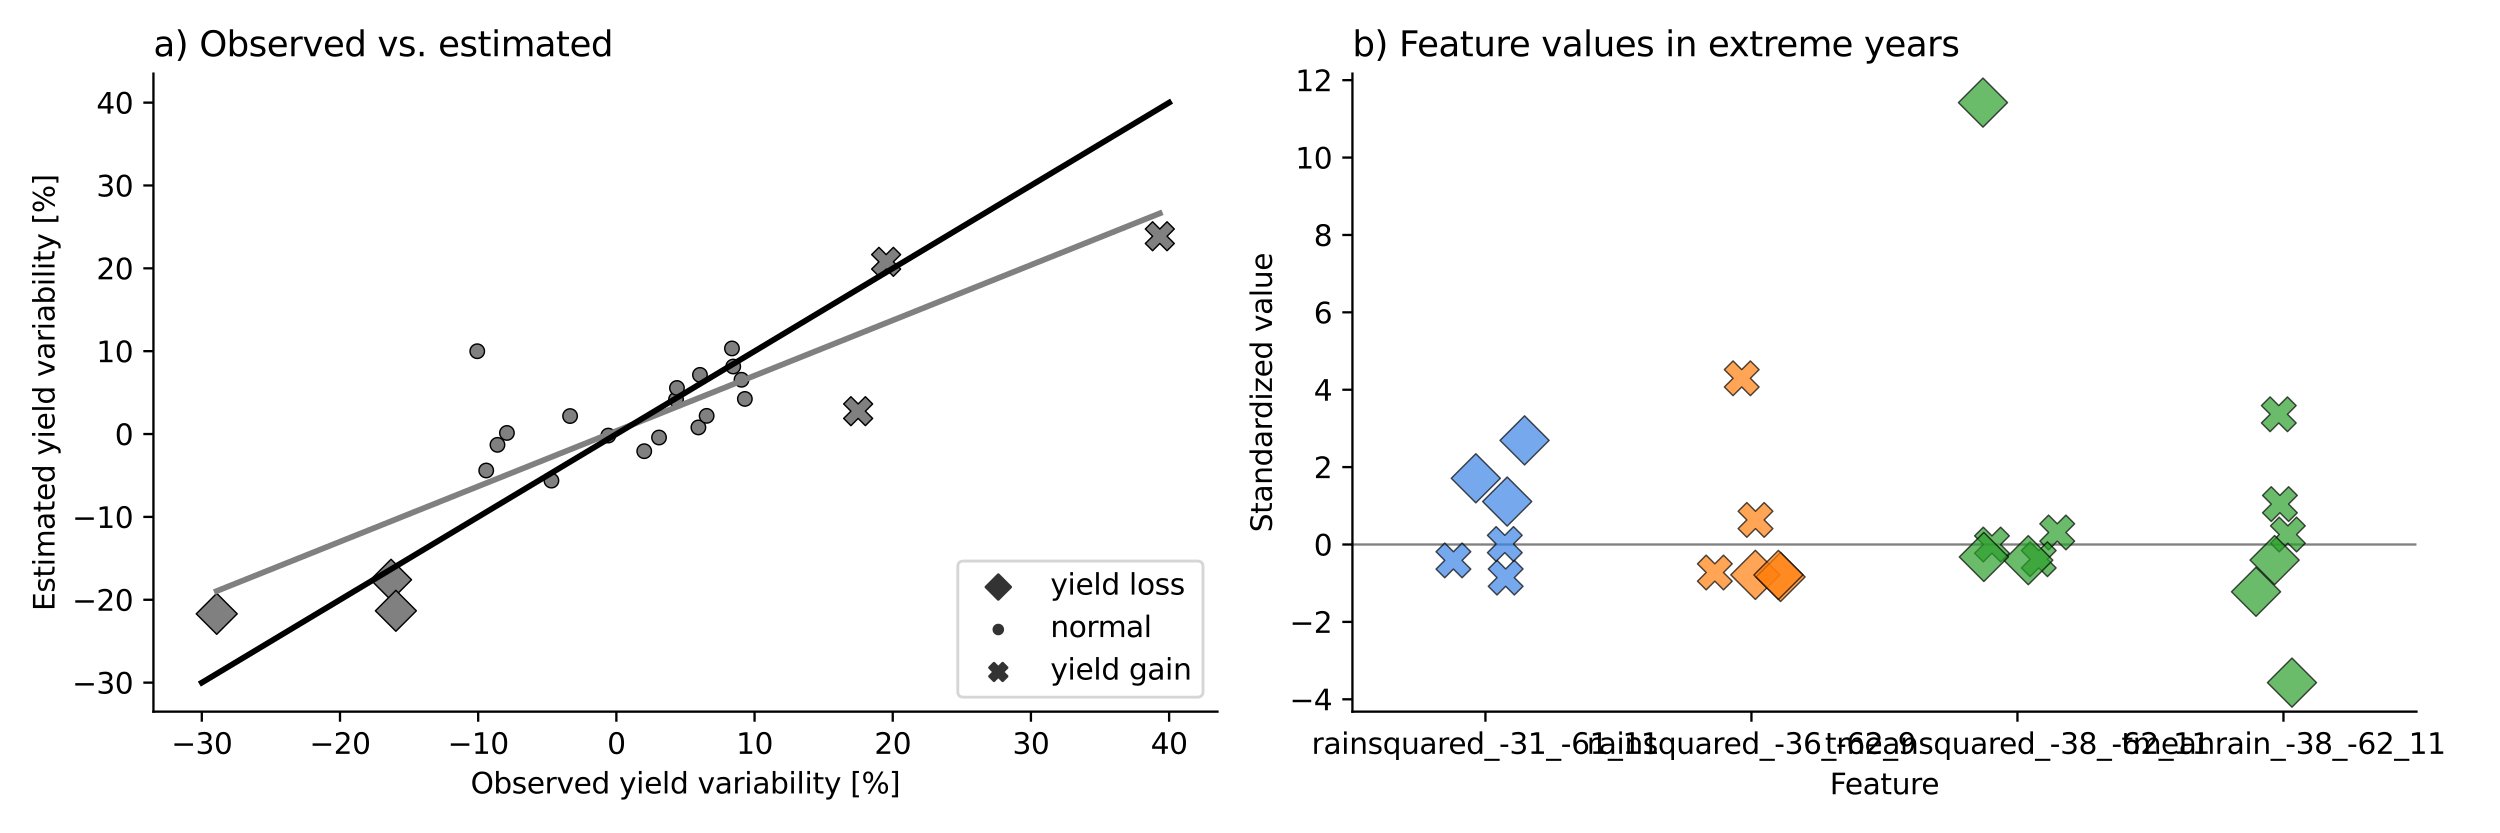 <?xml version="1.0" encoding="utf-8" standalone="no"?>
<!DOCTYPE svg PUBLIC "-//W3C//DTD SVG 1.1//EN"
  "http://www.w3.org/Graphics/SVG/1.1/DTD/svg11.dtd">
<svg xmlns:xlink="http://www.w3.org/1999/xlink" width="864pt" height="288pt" viewBox="0 0 864 288" xmlns="http://www.w3.org/2000/svg" version="1.1">
 <defs>
  <style type="text/css">*{stroke-linejoin: round; stroke-linecap: butt}</style>
 </defs>
 <g id="figure_1">
  <g id="patch_1">
   <path d="M 0 288 
L 864 288 
L 864 0 
L 0 0 
z
" style="fill: #ffffff"/>
  </g>
  <g id="axes_1">
   <g id="patch_2">
    <path d="M 53.03 245.939 
L 420.76 245.939 
L 420.76 25.44 
L 53.03 25.44 
z
" style="fill: #ffffff"/>
   </g>
   <g id="PolyCollection_1"/>
   <g id="PathCollection_1">
    <path d="M 74.901 219.213 
L 81.972 212.142 
L 74.901 205.071 
L 67.83 212.142 
z
" clip-path="url(#p9037b1c819)" style="fill: #808080; stroke: #000000; stroke-width: 0.5"/>
    <path d="M 135.15 207.434 
L 142.221 200.363 
L 135.15 193.292 
L 128.079 200.363 
z
" clip-path="url(#p9037b1c819)" style="fill: #808080; stroke: #000000; stroke-width: 0.5"/>
    <path d="M 136.813 218.164 
L 143.884 211.093 
L 136.813 204.022 
L 129.742 211.093 
z
" clip-path="url(#p9037b1c819)" style="fill: #808080; stroke: #000000; stroke-width: 0.5"/>
    <path d="M 164.939 123.885 
C 165.602 123.885 166.238 123.622 166.707 123.153 
C 167.176 122.684 167.439 122.048 167.439 121.385 
C 167.439 120.722 167.176 120.087 166.707 119.618 
C 166.238 119.149 165.602 118.885 164.939 118.885 
C 164.276 118.885 163.64 119.149 163.171 119.618 
C 162.703 120.087 162.439 120.722 162.439 121.385 
C 162.439 122.048 162.703 122.684 163.171 123.153 
C 163.64 123.622 164.276 123.885 164.939 123.885 
z
" clip-path="url(#p9037b1c819)" style="fill: #808080; stroke: #000000; stroke-width: 0.5"/>
    <path d="M 168.037 165.104 
C 168.7 165.104 169.336 164.841 169.804 164.372 
C 170.273 163.903 170.537 163.267 170.537 162.604 
C 170.537 161.941 170.273 161.305 169.804 160.836 
C 169.336 160.368 168.7 160.104 168.037 160.104 
C 167.374 160.104 166.738 160.368 166.269 160.836 
C 165.8 161.305 165.537 161.941 165.537 162.604 
C 165.537 163.267 165.8 163.903 166.269 164.372 
C 166.738 164.841 167.374 165.104 168.037 165.104 
z
" clip-path="url(#p9037b1c819)" style="fill: #808080; stroke: #000000; stroke-width: 0.5"/>
    <path d="M 171.928 156.234 
C 172.591 156.234 173.227 155.971 173.695 155.502 
C 174.164 155.033 174.428 154.397 174.428 153.734 
C 174.428 153.071 174.164 152.435 173.695 151.967 
C 173.227 151.498 172.591 151.234 171.928 151.234 
C 171.265 151.234 170.629 151.498 170.16 151.967 
C 169.691 152.435 169.428 153.071 169.428 153.734 
C 169.428 154.397 169.691 155.033 170.16 155.502 
C 170.629 155.971 171.265 156.234 171.928 156.234 
z
" clip-path="url(#p9037b1c819)" style="fill: #808080; stroke: #000000; stroke-width: 0.5"/>
    <path d="M 175.193 152.127 
C 175.856 152.127 176.492 151.863 176.961 151.394 
C 177.429 150.926 177.693 150.29 177.693 149.627 
C 177.693 148.964 177.429 148.328 176.961 147.859 
C 176.492 147.39 175.856 147.127 175.193 147.127 
C 174.53 147.127 173.894 147.39 173.425 147.859 
C 172.956 148.328 172.693 148.964 172.693 149.627 
C 172.693 150.29 172.956 150.926 173.425 151.394 
C 173.894 151.863 174.53 152.127 175.193 152.127 
z
" clip-path="url(#p9037b1c819)" style="fill: #808080; stroke: #000000; stroke-width: 0.5"/>
    <path d="M 190.572 168.6 
C 191.235 168.6 191.871 168.337 192.34 167.868 
C 192.809 167.399 193.072 166.763 193.072 166.1 
C 193.072 165.437 192.809 164.801 192.34 164.332 
C 191.871 163.864 191.235 163.6 190.572 163.6 
C 189.909 163.6 189.273 163.864 188.805 164.332 
C 188.336 164.801 188.072 165.437 188.072 166.1 
C 188.072 166.763 188.336 167.399 188.805 167.868 
C 189.273 168.337 189.909 168.6 190.572 168.6 
z
" clip-path="url(#p9037b1c819)" style="fill: #808080; stroke: #000000; stroke-width: 0.5"/>
    <path d="M 197.02 146.288 
C 197.683 146.288 198.319 146.024 198.788 145.555 
C 199.257 145.086 199.52 144.451 199.52 143.788 
C 199.52 143.125 199.257 142.489 198.788 142.02 
C 198.319 141.551 197.683 141.288 197.02 141.288 
C 196.357 141.288 195.721 141.551 195.253 142.02 
C 194.784 142.489 194.52 143.125 194.52 143.788 
C 194.52 144.451 194.784 145.086 195.253 145.555 
C 195.721 146.024 196.357 146.288 197.02 146.288 
z
" clip-path="url(#p9037b1c819)" style="fill: #808080; stroke: #000000; stroke-width: 0.5"/>
    <path d="M 210.22 153.036 
C 210.883 153.036 211.518 152.773 211.987 152.304 
C 212.456 151.835 212.72 151.199 212.72 150.536 
C 212.72 149.873 212.456 149.237 211.987 148.769 
C 211.518 148.3 210.883 148.036 210.22 148.036 
C 209.557 148.036 208.921 148.3 208.452 148.769 
C 207.983 149.237 207.72 149.873 207.72 150.536 
C 207.72 151.199 207.983 151.835 208.452 152.304 
C 208.921 152.773 209.557 153.036 210.22 153.036 
z
" clip-path="url(#p9037b1c819)" style="fill: #808080; stroke: #000000; stroke-width: 0.5"/>
    <path d="M 222.65 158.435 
C 223.313 158.435 223.949 158.171 224.418 157.703 
C 224.887 157.234 225.15 156.598 225.15 155.935 
C 225.15 155.272 224.887 154.636 224.418 154.167 
C 223.949 153.698 223.313 153.435 222.65 153.435 
C 221.987 153.435 221.351 153.698 220.882 154.167 
C 220.413 154.636 220.15 155.272 220.15 155.935 
C 220.15 156.598 220.413 157.234 220.882 157.703 
C 221.351 158.171 221.987 158.435 222.65 158.435 
z
" clip-path="url(#p9037b1c819)" style="fill: #808080; stroke: #000000; stroke-width: 0.5"/>
    <path d="M 227.763 153.705 
C 228.426 153.705 229.062 153.442 229.531 152.973 
C 230 152.504 230.263 151.868 230.263 151.205 
C 230.263 150.542 230 149.906 229.531 149.437 
C 229.062 148.969 228.426 148.705 227.763 148.705 
C 227.1 148.705 226.464 148.969 225.996 149.437 
C 225.527 149.906 225.263 150.542 225.263 151.205 
C 225.263 151.868 225.527 152.504 225.996 152.973 
C 226.464 153.442 227.1 153.705 227.763 153.705 
z
" clip-path="url(#p9037b1c819)" style="fill: #808080; stroke: #000000; stroke-width: 0.5"/>
    <path d="M 233.635 140.538 
C 234.298 140.538 234.934 140.274 235.403 139.805 
C 235.872 139.337 236.135 138.701 236.135 138.038 
C 236.135 137.375 235.872 136.739 235.403 136.27 
C 234.934 135.801 234.298 135.538 233.635 135.538 
C 232.972 135.538 232.336 135.801 231.867 136.27 
C 231.399 136.739 231.135 137.375 231.135 138.038 
C 231.135 138.701 231.399 139.337 231.867 139.805 
C 232.336 140.274 232.972 140.538 233.635 140.538 
z
" clip-path="url(#p9037b1c819)" style="fill: #808080; stroke: #000000; stroke-width: 0.5"/>
    <path d="M 233.954 136.586 
C 234.617 136.586 235.253 136.323 235.722 135.854 
C 236.191 135.385 236.454 134.749 236.454 134.086 
C 236.454 133.423 236.191 132.787 235.722 132.319 
C 235.253 131.85 234.617 131.586 233.954 131.586 
C 233.291 131.586 232.655 131.85 232.187 132.319 
C 231.718 132.787 231.454 133.423 231.454 134.086 
C 231.454 134.749 231.718 135.385 232.187 135.854 
C 232.655 136.323 233.291 136.586 233.954 136.586 
z
" clip-path="url(#p9037b1c819)" style="fill: #808080; stroke: #000000; stroke-width: 0.5"/>
    <path d="M 241.371 150.22 
C 242.034 150.22 242.669 149.957 243.138 149.488 
C 243.607 149.019 243.871 148.383 243.871 147.72 
C 243.871 147.057 243.607 146.421 243.138 145.952 
C 242.669 145.483 242.034 145.22 241.371 145.22 
C 240.708 145.22 240.072 145.483 239.603 145.952 
C 239.134 146.421 238.871 147.057 238.871 147.72 
C 238.871 148.383 239.134 149.019 239.603 149.488 
C 240.072 149.957 240.708 150.22 241.371 150.22 
z
" clip-path="url(#p9037b1c819)" style="fill: #808080; stroke: #000000; stroke-width: 0.5"/>
    <path d="M 241.903 132.056 
C 242.566 132.056 243.202 131.793 243.671 131.324 
C 244.14 130.855 244.403 130.219 244.403 129.556 
C 244.403 128.893 244.14 128.257 243.671 127.789 
C 243.202 127.32 242.566 127.056 241.903 127.056 
C 241.24 127.056 240.604 127.32 240.136 127.789 
C 239.667 128.257 239.403 128.893 239.403 129.556 
C 239.403 130.219 239.667 130.855 240.136 131.324 
C 240.604 131.793 241.24 132.056 241.903 132.056 
z
" clip-path="url(#p9037b1c819)" style="fill: #808080; stroke: #000000; stroke-width: 0.5"/>
    <path d="M 244.216 146.223 
C 244.879 146.223 245.515 145.959 245.983 145.49 
C 246.452 145.022 246.716 144.386 246.716 143.723 
C 246.716 143.06 246.452 142.424 245.983 141.955 
C 245.515 141.486 244.879 141.223 244.216 141.223 
C 243.553 141.223 242.917 141.486 242.448 141.955 
C 241.979 142.424 241.716 143.06 241.716 143.723 
C 241.716 144.386 241.979 145.022 242.448 145.49 
C 242.917 145.959 243.553 146.223 244.216 146.223 
z
" clip-path="url(#p9037b1c819)" style="fill: #808080; stroke: #000000; stroke-width: 0.5"/>
    <path d="M 252.964 122.921 
C 253.627 122.921 254.263 122.658 254.732 122.189 
C 255.201 121.72 255.464 121.084 255.464 120.421 
C 255.464 119.758 255.201 119.122 254.732 118.653 
C 254.263 118.184 253.627 117.921 252.964 117.921 
C 252.301 117.921 251.665 118.184 251.196 118.653 
C 250.727 119.122 250.464 119.758 250.464 120.421 
C 250.464 121.084 250.727 121.72 251.196 122.189 
C 251.665 122.658 252.301 122.921 252.964 122.921 
z
" clip-path="url(#p9037b1c819)" style="fill: #808080; stroke: #000000; stroke-width: 0.5"/>
    <path d="M 253.403 129.173 
C 254.066 129.173 254.702 128.91 255.171 128.441 
C 255.639 127.972 255.903 127.336 255.903 126.673 
C 255.903 126.01 255.639 125.375 255.171 124.906 
C 254.702 124.437 254.066 124.173 253.403 124.173 
C 252.74 124.173 252.104 124.437 251.635 124.906 
C 251.166 125.375 250.903 126.01 250.903 126.673 
C 250.903 127.336 251.166 127.972 251.635 128.441 
C 252.104 128.91 252.74 129.173 253.403 129.173 
z
" clip-path="url(#p9037b1c819)" style="fill: #808080; stroke: #000000; stroke-width: 0.5"/>
    <path d="M 256.268 133.747 
C 256.931 133.747 257.567 133.483 258.036 133.014 
C 258.504 132.546 258.768 131.91 258.768 131.247 
C 258.768 130.584 258.504 129.948 258.036 129.479 
C 257.567 129.01 256.931 128.747 256.268 128.747 
C 255.605 128.747 254.969 129.01 254.5 129.479 
C 254.031 129.948 253.768 130.584 253.768 131.247 
C 253.768 131.91 254.031 132.546 254.5 133.014 
C 254.969 133.483 255.605 133.747 256.268 133.747 
z
" clip-path="url(#p9037b1c819)" style="fill: #808080; stroke: #000000; stroke-width: 0.5"/>
    <path d="M 257.424 140.369 
C 258.087 140.369 258.723 140.106 259.192 139.637 
C 259.661 139.168 259.924 138.532 259.924 137.869 
C 259.924 137.206 259.661 136.57 259.192 136.101 
C 258.723 135.633 258.087 135.369 257.424 135.369 
C 256.761 135.369 256.125 135.633 255.657 136.101 
C 255.188 136.57 254.924 137.206 254.924 137.869 
C 254.924 138.532 255.188 139.168 255.657 139.637 
C 256.125 140.106 256.761 140.369 257.424 140.369 
z
" clip-path="url(#p9037b1c819)" style="fill: #808080; stroke: #000000; stroke-width: 0.5"/>
    <path d="M 294.074 147.108 
L 296.574 144.608 
L 299.074 147.108 
L 301.574 144.608 
L 299.074 142.108 
L 301.574 139.608 
L 299.074 137.108 
L 296.574 139.608 
L 294.074 137.108 
L 291.574 139.608 
L 294.074 142.108 
L 291.574 144.608 
z
" clip-path="url(#p9037b1c819)" style="fill: #808080; stroke: #000000; stroke-width: 0.5"/>
    <path d="M 303.75 95.488 
L 306.25 92.988 
L 308.75 95.488 
L 311.25 92.988 
L 308.75 90.488 
L 311.25 87.988 
L 308.75 85.488 
L 306.25 87.988 
L 303.75 85.488 
L 301.25 87.988 
L 303.75 90.488 
L 301.25 92.988 
z
" clip-path="url(#p9037b1c819)" style="fill: #808080; stroke: #000000; stroke-width: 0.5"/>
    <path d="M 398.329 86.649 
L 400.829 84.149 
L 403.329 86.649 
L 405.829 84.149 
L 403.329 81.649 
L 405.829 79.149 
L 403.329 76.649 
L 400.829 79.149 
L 398.329 76.649 
L 395.829 79.149 
L 398.329 81.649 
L 395.829 84.149 
z
" clip-path="url(#p9037b1c819)" style="fill: #808080; stroke: #000000; stroke-width: 0.5"/>
   </g>
   <g id="PathCollection_2"/>
   <g id="PathCollection_3"/>
   <g id="PathCollection_4"/>
   <g id="matplotlib.axis_1">
    <g id="xtick_1">
     <g id="line2d_1">
      <defs>
       <path id="m9eeb8e2e21" d="M 0 0 
L 0 3.5 
" style="stroke: #000000; stroke-width: 0.8"/>
      </defs>
      <g>
       <use xlink:href="#m9eeb8e2e21" x="69.745" y="245.939" style="stroke: #000000; stroke-width: 0.8"/>
      </g>
     </g>
     <g id="text_1">
      <!-- −30 -->
      <g transform="translate(59.193 260.537) scale(0.1 -0.1)">
       <defs>
        <path id="DejaVuSans-2212" d="M 678 2272 
L 4684 2272 
L 4684 1741 
L 678 1741 
L 678 2272 
z
" transform="scale(0.016)"/>
        <path id="DejaVuSans-33" d="M 2597 2516 
Q 3050 2419 3304 2112 
Q 3559 1806 3559 1356 
Q 3559 666 3084 287 
Q 2609 -91 1734 -91 
Q 1441 -91 1130 -33 
Q 819 25 488 141 
L 488 750 
Q 750 597 1062 519 
Q 1375 441 1716 441 
Q 2309 441 2620 675 
Q 2931 909 2931 1356 
Q 2931 1769 2642 2001 
Q 2353 2234 1838 2234 
L 1294 2234 
L 1294 2753 
L 1863 2753 
Q 2328 2753 2575 2939 
Q 2822 3125 2822 3475 
Q 2822 3834 2567 4026 
Q 2313 4219 1838 4219 
Q 1578 4219 1281 4162 
Q 984 4106 628 3988 
L 628 4550 
Q 988 4650 1302 4700 
Q 1616 4750 1894 4750 
Q 2613 4750 3031 4423 
Q 3450 4097 3450 3541 
Q 3450 3153 3228 2886 
Q 3006 2619 2597 2516 
z
" transform="scale(0.016)"/>
        <path id="DejaVuSans-30" d="M 2034 4250 
Q 1547 4250 1301 3770 
Q 1056 3291 1056 2328 
Q 1056 1369 1301 889 
Q 1547 409 2034 409 
Q 2525 409 2770 889 
Q 3016 1369 3016 2328 
Q 3016 3291 2770 3770 
Q 2525 4250 2034 4250 
z
M 2034 4750 
Q 2819 4750 3233 4129 
Q 3647 3509 3647 2328 
Q 3647 1150 3233 529 
Q 2819 -91 2034 -91 
Q 1250 -91 836 529 
Q 422 1150 422 2328 
Q 422 3509 836 4129 
Q 1250 4750 2034 4750 
z
" transform="scale(0.016)"/>
       </defs>
       <use xlink:href="#DejaVuSans-2212"/>
       <use xlink:href="#DejaVuSans-33" x="83.789"/>
       <use xlink:href="#DejaVuSans-30" x="147.412"/>
      </g>
     </g>
    </g>
    <g id="xtick_2">
     <g id="line2d_2">
      <g>
       <use xlink:href="#m9eeb8e2e21" x="117.502" y="245.939" style="stroke: #000000; stroke-width: 0.8"/>
      </g>
     </g>
     <g id="text_2">
      <!-- −20 -->
      <g transform="translate(106.95 260.537) scale(0.1 -0.1)">
       <defs>
        <path id="DejaVuSans-32" d="M 1228 531 
L 3431 531 
L 3431 0 
L 469 0 
L 469 531 
Q 828 903 1448 1529 
Q 2069 2156 2228 2338 
Q 2531 2678 2651 2914 
Q 2772 3150 2772 3378 
Q 2772 3750 2511 3984 
Q 2250 4219 1831 4219 
Q 1534 4219 1204 4116 
Q 875 4013 500 3803 
L 500 4441 
Q 881 4594 1212 4672 
Q 1544 4750 1819 4750 
Q 2544 4750 2975 4387 
Q 3406 4025 3406 3419 
Q 3406 3131 3298 2873 
Q 3191 2616 2906 2266 
Q 2828 2175 2409 1742 
Q 1991 1309 1228 531 
z
" transform="scale(0.016)"/>
       </defs>
       <use xlink:href="#DejaVuSans-2212"/>
       <use xlink:href="#DejaVuSans-32" x="83.789"/>
       <use xlink:href="#DejaVuSans-30" x="147.412"/>
      </g>
     </g>
    </g>
    <g id="xtick_3">
     <g id="line2d_3">
      <g>
       <use xlink:href="#m9eeb8e2e21" x="165.259" y="245.939" style="stroke: #000000; stroke-width: 0.8"/>
      </g>
     </g>
     <g id="text_3">
      <!-- −10 -->
      <g transform="translate(154.707 260.537) scale(0.1 -0.1)">
       <defs>
        <path id="DejaVuSans-31" d="M 794 531 
L 1825 531 
L 1825 4091 
L 703 3866 
L 703 4441 
L 1819 4666 
L 2450 4666 
L 2450 531 
L 3481 531 
L 3481 0 
L 794 0 
L 794 531 
z
" transform="scale(0.016)"/>
       </defs>
       <use xlink:href="#DejaVuSans-2212"/>
       <use xlink:href="#DejaVuSans-31" x="83.789"/>
       <use xlink:href="#DejaVuSans-30" x="147.412"/>
      </g>
     </g>
    </g>
    <g id="xtick_4">
     <g id="line2d_4">
      <g>
       <use xlink:href="#m9eeb8e2e21" x="213.017" y="245.939" style="stroke: #000000; stroke-width: 0.8"/>
      </g>
     </g>
     <g id="text_4">
      <!-- 0 -->
      <g transform="translate(209.835 260.537) scale(0.1 -0.1)">
       <use xlink:href="#DejaVuSans-30"/>
      </g>
     </g>
    </g>
    <g id="xtick_5">
     <g id="line2d_5">
      <g>
       <use xlink:href="#m9eeb8e2e21" x="260.774" y="245.939" style="stroke: #000000; stroke-width: 0.8"/>
      </g>
     </g>
     <g id="text_5">
      <!-- 10 -->
      <g transform="translate(254.411 260.537) scale(0.1 -0.1)">
       <use xlink:href="#DejaVuSans-31"/>
       <use xlink:href="#DejaVuSans-30" x="63.623"/>
      </g>
     </g>
    </g>
    <g id="xtick_6">
     <g id="line2d_6">
      <g>
       <use xlink:href="#m9eeb8e2e21" x="308.531" y="245.939" style="stroke: #000000; stroke-width: 0.8"/>
      </g>
     </g>
     <g id="text_6">
      <!-- 20 -->
      <g transform="translate(302.168 260.537) scale(0.1 -0.1)">
       <use xlink:href="#DejaVuSans-32"/>
       <use xlink:href="#DejaVuSans-30" x="63.623"/>
      </g>
     </g>
    </g>
    <g id="xtick_7">
     <g id="line2d_7">
      <g>
       <use xlink:href="#m9eeb8e2e21" x="356.288" y="245.939" style="stroke: #000000; stroke-width: 0.8"/>
      </g>
     </g>
     <g id="text_7">
      <!-- 30 -->
      <g transform="translate(349.926 260.537) scale(0.1 -0.1)">
       <use xlink:href="#DejaVuSans-33"/>
       <use xlink:href="#DejaVuSans-30" x="63.623"/>
      </g>
     </g>
    </g>
    <g id="xtick_8">
     <g id="line2d_8">
      <g>
       <use xlink:href="#m9eeb8e2e21" x="404.045" y="245.939" style="stroke: #000000; stroke-width: 0.8"/>
      </g>
     </g>
     <g id="text_8">
      <!-- 40 -->
      <g transform="translate(397.683 260.537) scale(0.1 -0.1)">
       <defs>
        <path id="DejaVuSans-34" d="M 2419 4116 
L 825 1625 
L 2419 1625 
L 2419 4116 
z
M 2253 4666 
L 3047 4666 
L 3047 1625 
L 3713 1625 
L 3713 1100 
L 3047 1100 
L 3047 0 
L 2419 0 
L 2419 1100 
L 313 1100 
L 313 1709 
L 2253 4666 
z
" transform="scale(0.016)"/>
       </defs>
       <use xlink:href="#DejaVuSans-34"/>
       <use xlink:href="#DejaVuSans-30" x="63.623"/>
      </g>
     </g>
    </g>
    <g id="text_9">
     <!-- Observed yield variability [%] -->
     <g transform="translate(162.637 274.215) scale(0.1 -0.1)">
      <defs>
       <path id="DejaVuSans-4f" d="M 2522 4238 
Q 1834 4238 1429 3725 
Q 1025 3213 1025 2328 
Q 1025 1447 1429 934 
Q 1834 422 2522 422 
Q 3209 422 3611 934 
Q 4013 1447 4013 2328 
Q 4013 3213 3611 3725 
Q 3209 4238 2522 4238 
z
M 2522 4750 
Q 3503 4750 4090 4092 
Q 4678 3434 4678 2328 
Q 4678 1225 4090 567 
Q 3503 -91 2522 -91 
Q 1538 -91 948 565 
Q 359 1222 359 2328 
Q 359 3434 948 4092 
Q 1538 4750 2522 4750 
z
" transform="scale(0.016)"/>
       <path id="DejaVuSans-62" d="M 3116 1747 
Q 3116 2381 2855 2742 
Q 2594 3103 2138 3103 
Q 1681 3103 1420 2742 
Q 1159 2381 1159 1747 
Q 1159 1113 1420 752 
Q 1681 391 2138 391 
Q 2594 391 2855 752 
Q 3116 1113 3116 1747 
z
M 1159 2969 
Q 1341 3281 1617 3432 
Q 1894 3584 2278 3584 
Q 2916 3584 3314 3078 
Q 3713 2572 3713 1747 
Q 3713 922 3314 415 
Q 2916 -91 2278 -91 
Q 1894 -91 1617 61 
Q 1341 213 1159 525 
L 1159 0 
L 581 0 
L 581 4863 
L 1159 4863 
L 1159 2969 
z
" transform="scale(0.016)"/>
       <path id="DejaVuSans-73" d="M 2834 3397 
L 2834 2853 
Q 2591 2978 2328 3040 
Q 2066 3103 1784 3103 
Q 1356 3103 1142 2972 
Q 928 2841 928 2578 
Q 928 2378 1081 2264 
Q 1234 2150 1697 2047 
L 1894 2003 
Q 2506 1872 2764 1633 
Q 3022 1394 3022 966 
Q 3022 478 2636 193 
Q 2250 -91 1575 -91 
Q 1294 -91 989 -36 
Q 684 19 347 128 
L 347 722 
Q 666 556 975 473 
Q 1284 391 1588 391 
Q 1994 391 2212 530 
Q 2431 669 2431 922 
Q 2431 1156 2273 1281 
Q 2116 1406 1581 1522 
L 1381 1569 
Q 847 1681 609 1914 
Q 372 2147 372 2553 
Q 372 3047 722 3315 
Q 1072 3584 1716 3584 
Q 2034 3584 2315 3537 
Q 2597 3491 2834 3397 
z
" transform="scale(0.016)"/>
       <path id="DejaVuSans-65" d="M 3597 1894 
L 3597 1613 
L 953 1613 
Q 991 1019 1311 708 
Q 1631 397 2203 397 
Q 2534 397 2845 478 
Q 3156 559 3463 722 
L 3463 178 
Q 3153 47 2828 -22 
Q 2503 -91 2169 -91 
Q 1331 -91 842 396 
Q 353 884 353 1716 
Q 353 2575 817 3079 
Q 1281 3584 2069 3584 
Q 2775 3584 3186 3129 
Q 3597 2675 3597 1894 
z
M 3022 2063 
Q 3016 2534 2758 2815 
Q 2500 3097 2075 3097 
Q 1594 3097 1305 2825 
Q 1016 2553 972 2059 
L 3022 2063 
z
" transform="scale(0.016)"/>
       <path id="DejaVuSans-72" d="M 2631 2963 
Q 2534 3019 2420 3045 
Q 2306 3072 2169 3072 
Q 1681 3072 1420 2755 
Q 1159 2438 1159 1844 
L 1159 0 
L 581 0 
L 581 3500 
L 1159 3500 
L 1159 2956 
Q 1341 3275 1631 3429 
Q 1922 3584 2338 3584 
Q 2397 3584 2469 3576 
Q 2541 3569 2628 3553 
L 2631 2963 
z
" transform="scale(0.016)"/>
       <path id="DejaVuSans-76" d="M 191 3500 
L 800 3500 
L 1894 563 
L 2988 3500 
L 3597 3500 
L 2284 0 
L 1503 0 
L 191 3500 
z
" transform="scale(0.016)"/>
       <path id="DejaVuSans-64" d="M 2906 2969 
L 2906 4863 
L 3481 4863 
L 3481 0 
L 2906 0 
L 2906 525 
Q 2725 213 2448 61 
Q 2172 -91 1784 -91 
Q 1150 -91 751 415 
Q 353 922 353 1747 
Q 353 2572 751 3078 
Q 1150 3584 1784 3584 
Q 2172 3584 2448 3432 
Q 2725 3281 2906 2969 
z
M 947 1747 
Q 947 1113 1208 752 
Q 1469 391 1925 391 
Q 2381 391 2643 752 
Q 2906 1113 2906 1747 
Q 2906 2381 2643 2742 
Q 2381 3103 1925 3103 
Q 1469 3103 1208 2742 
Q 947 2381 947 1747 
z
" transform="scale(0.016)"/>
       <path id="DejaVuSans-20" transform="scale(0.016)"/>
       <path id="DejaVuSans-79" d="M 2059 -325 
Q 1816 -950 1584 -1140 
Q 1353 -1331 966 -1331 
L 506 -1331 
L 506 -850 
L 844 -850 
Q 1081 -850 1212 -737 
Q 1344 -625 1503 -206 
L 1606 56 
L 191 3500 
L 800 3500 
L 1894 763 
L 2988 3500 
L 3597 3500 
L 2059 -325 
z
" transform="scale(0.016)"/>
       <path id="DejaVuSans-69" d="M 603 3500 
L 1178 3500 
L 1178 0 
L 603 0 
L 603 3500 
z
M 603 4863 
L 1178 4863 
L 1178 4134 
L 603 4134 
L 603 4863 
z
" transform="scale(0.016)"/>
       <path id="DejaVuSans-6c" d="M 603 4863 
L 1178 4863 
L 1178 0 
L 603 0 
L 603 4863 
z
" transform="scale(0.016)"/>
       <path id="DejaVuSans-61" d="M 2194 1759 
Q 1497 1759 1228 1600 
Q 959 1441 959 1056 
Q 959 750 1161 570 
Q 1363 391 1709 391 
Q 2188 391 2477 730 
Q 2766 1069 2766 1631 
L 2766 1759 
L 2194 1759 
z
M 3341 1997 
L 3341 0 
L 2766 0 
L 2766 531 
Q 2569 213 2275 61 
Q 1981 -91 1556 -91 
Q 1019 -91 701 211 
Q 384 513 384 1019 
Q 384 1609 779 1909 
Q 1175 2209 1959 2209 
L 2766 2209 
L 2766 2266 
Q 2766 2663 2505 2880 
Q 2244 3097 1772 3097 
Q 1472 3097 1187 3025 
Q 903 2953 641 2809 
L 641 3341 
Q 956 3463 1253 3523 
Q 1550 3584 1831 3584 
Q 2591 3584 2966 3190 
Q 3341 2797 3341 1997 
z
" transform="scale(0.016)"/>
       <path id="DejaVuSans-74" d="M 1172 4494 
L 1172 3500 
L 2356 3500 
L 2356 3053 
L 1172 3053 
L 1172 1153 
Q 1172 725 1289 603 
Q 1406 481 1766 481 
L 2356 481 
L 2356 0 
L 1766 0 
Q 1100 0 847 248 
Q 594 497 594 1153 
L 594 3053 
L 172 3053 
L 172 3500 
L 594 3500 
L 594 4494 
L 1172 4494 
z
" transform="scale(0.016)"/>
       <path id="DejaVuSans-5b" d="M 550 4863 
L 1875 4863 
L 1875 4416 
L 1125 4416 
L 1125 -397 
L 1875 -397 
L 1875 -844 
L 550 -844 
L 550 4863 
z
" transform="scale(0.016)"/>
       <path id="DejaVuSans-25" d="M 4653 2053 
Q 4381 2053 4226 1822 
Q 4072 1591 4072 1178 
Q 4072 772 4226 539 
Q 4381 306 4653 306 
Q 4919 306 5073 539 
Q 5228 772 5228 1178 
Q 5228 1588 5073 1820 
Q 4919 2053 4653 2053 
z
M 4653 2450 
Q 5147 2450 5437 2106 
Q 5728 1763 5728 1178 
Q 5728 594 5436 251 
Q 5144 -91 4653 -91 
Q 4153 -91 3862 251 
Q 3572 594 3572 1178 
Q 3572 1766 3864 2108 
Q 4156 2450 4653 2450 
z
M 1428 4353 
Q 1159 4353 1004 4120 
Q 850 3888 850 3481 
Q 850 3069 1003 2837 
Q 1156 2606 1428 2606 
Q 1700 2606 1854 2837 
Q 2009 3069 2009 3481 
Q 2009 3884 1853 4118 
Q 1697 4353 1428 4353 
z
M 4250 4750 
L 4750 4750 
L 1831 -91 
L 1331 -91 
L 4250 4750 
z
M 1428 4750 
Q 1922 4750 2215 4408 
Q 2509 4066 2509 3481 
Q 2509 2891 2217 2550 
Q 1925 2209 1428 2209 
Q 931 2209 642 2551 
Q 353 2894 353 3481 
Q 353 4063 643 4406 
Q 934 4750 1428 4750 
z
" transform="scale(0.016)"/>
       <path id="DejaVuSans-5d" d="M 1947 4863 
L 1947 -844 
L 622 -844 
L 622 -397 
L 1369 -397 
L 1369 4416 
L 622 4416 
L 622 4863 
L 1947 4863 
z
" transform="scale(0.016)"/>
      </defs>
      <use xlink:href="#DejaVuSans-4f"/>
      <use xlink:href="#DejaVuSans-62" x="78.711"/>
      <use xlink:href="#DejaVuSans-73" x="142.188"/>
      <use xlink:href="#DejaVuSans-65" x="194.287"/>
      <use xlink:href="#DejaVuSans-72" x="255.811"/>
      <use xlink:href="#DejaVuSans-76" x="296.924"/>
      <use xlink:href="#DejaVuSans-65" x="356.104"/>
      <use xlink:href="#DejaVuSans-64" x="417.627"/>
      <use xlink:href="#DejaVuSans-20" x="481.104"/>
      <use xlink:href="#DejaVuSans-79" x="512.891"/>
      <use xlink:href="#DejaVuSans-69" x="572.07"/>
      <use xlink:href="#DejaVuSans-65" x="599.854"/>
      <use xlink:href="#DejaVuSans-6c" x="661.377"/>
      <use xlink:href="#DejaVuSans-64" x="689.16"/>
      <use xlink:href="#DejaVuSans-20" x="752.637"/>
      <use xlink:href="#DejaVuSans-76" x="784.424"/>
      <use xlink:href="#DejaVuSans-61" x="843.604"/>
      <use xlink:href="#DejaVuSans-72" x="904.883"/>
      <use xlink:href="#DejaVuSans-69" x="945.996"/>
      <use xlink:href="#DejaVuSans-61" x="973.779"/>
      <use xlink:href="#DejaVuSans-62" x="1035.059"/>
      <use xlink:href="#DejaVuSans-69" x="1098.535"/>
      <use xlink:href="#DejaVuSans-6c" x="1126.318"/>
      <use xlink:href="#DejaVuSans-69" x="1154.102"/>
      <use xlink:href="#DejaVuSans-74" x="1181.885"/>
      <use xlink:href="#DejaVuSans-79" x="1221.094"/>
      <use xlink:href="#DejaVuSans-20" x="1280.273"/>
      <use xlink:href="#DejaVuSans-5b" x="1312.061"/>
      <use xlink:href="#DejaVuSans-25" x="1351.074"/>
      <use xlink:href="#DejaVuSans-5d" x="1446.094"/>
     </g>
    </g>
   </g>
   <g id="matplotlib.axis_2">
    <g id="ytick_1">
     <g id="line2d_9">
      <defs>
       <path id="m4a0c93c55f" d="M 0 0 
L -3.5 0 
" style="stroke: #000000; stroke-width: 0.8"/>
      </defs>
      <g>
       <use xlink:href="#m4a0c93c55f" x="53.03" y="235.916" style="stroke: #000000; stroke-width: 0.8"/>
      </g>
     </g>
     <g id="text_10">
      <!-- −30 -->
      <g transform="translate(24.925 239.715) scale(0.1 -0.1)">
       <use xlink:href="#DejaVuSans-2212"/>
       <use xlink:href="#DejaVuSans-33" x="83.789"/>
       <use xlink:href="#DejaVuSans-30" x="147.412"/>
      </g>
     </g>
    </g>
    <g id="ytick_2">
     <g id="line2d_10">
      <g>
       <use xlink:href="#m4a0c93c55f" x="53.03" y="207.28" style="stroke: #000000; stroke-width: 0.8"/>
      </g>
     </g>
     <g id="text_11">
      <!-- −20 -->
      <g transform="translate(24.925 211.079) scale(0.1 -0.1)">
       <use xlink:href="#DejaVuSans-2212"/>
       <use xlink:href="#DejaVuSans-32" x="83.789"/>
       <use xlink:href="#DejaVuSans-30" x="147.412"/>
      </g>
     </g>
    </g>
    <g id="ytick_3">
     <g id="line2d_11">
      <g>
       <use xlink:href="#m4a0c93c55f" x="53.03" y="178.644" style="stroke: #000000; stroke-width: 0.8"/>
      </g>
     </g>
     <g id="text_12">
      <!-- −10 -->
      <g transform="translate(24.925 182.443) scale(0.1 -0.1)">
       <use xlink:href="#DejaVuSans-2212"/>
       <use xlink:href="#DejaVuSans-31" x="83.789"/>
       <use xlink:href="#DejaVuSans-30" x="147.412"/>
      </g>
     </g>
    </g>
    <g id="ytick_4">
     <g id="line2d_12">
      <g>
       <use xlink:href="#m4a0c93c55f" x="53.03" y="150.007" style="stroke: #000000; stroke-width: 0.8"/>
      </g>
     </g>
     <g id="text_13">
      <!-- 0 -->
      <g transform="translate(39.667 153.807) scale(0.1 -0.1)">
       <use xlink:href="#DejaVuSans-30"/>
      </g>
     </g>
    </g>
    <g id="ytick_5">
     <g id="line2d_13">
      <g>
       <use xlink:href="#m4a0c93c55f" x="53.03" y="121.371" style="stroke: #000000; stroke-width: 0.8"/>
      </g>
     </g>
     <g id="text_14">
      <!-- 10 -->
      <g transform="translate(33.305 125.17) scale(0.1 -0.1)">
       <use xlink:href="#DejaVuSans-31"/>
       <use xlink:href="#DejaVuSans-30" x="63.623"/>
      </g>
     </g>
    </g>
    <g id="ytick_6">
     <g id="line2d_14">
      <g>
       <use xlink:href="#m4a0c93c55f" x="53.03" y="92.735" style="stroke: #000000; stroke-width: 0.8"/>
      </g>
     </g>
     <g id="text_15">
      <!-- 20 -->
      <g transform="translate(33.305 96.534) scale(0.1 -0.1)">
       <use xlink:href="#DejaVuSans-32"/>
       <use xlink:href="#DejaVuSans-30" x="63.623"/>
      </g>
     </g>
    </g>
    <g id="ytick_7">
     <g id="line2d_15">
      <g>
       <use xlink:href="#m4a0c93c55f" x="53.03" y="64.099" style="stroke: #000000; stroke-width: 0.8"/>
      </g>
     </g>
     <g id="text_16">
      <!-- 30 -->
      <g transform="translate(33.305 67.898) scale(0.1 -0.1)">
       <use xlink:href="#DejaVuSans-33"/>
       <use xlink:href="#DejaVuSans-30" x="63.623"/>
      </g>
     </g>
    </g>
    <g id="ytick_8">
     <g id="line2d_16">
      <g>
       <use xlink:href="#m4a0c93c55f" x="53.03" y="35.463" style="stroke: #000000; stroke-width: 0.8"/>
      </g>
     </g>
     <g id="text_17">
      <!-- 40 -->
      <g transform="translate(33.305 39.262) scale(0.1 -0.1)">
       <use xlink:href="#DejaVuSans-34"/>
       <use xlink:href="#DejaVuSans-30" x="63.623"/>
      </g>
     </g>
    </g>
    <g id="text_18">
     <!-- Estimated yield variability [%] -->
     <g transform="translate(18.846 211.149) rotate(-90) scale(0.1 -0.1)">
      <defs>
       <path id="DejaVuSans-45" d="M 628 4666 
L 3578 4666 
L 3578 4134 
L 1259 4134 
L 1259 2753 
L 3481 2753 
L 3481 2222 
L 1259 2222 
L 1259 531 
L 3634 531 
L 3634 0 
L 628 0 
L 628 4666 
z
" transform="scale(0.016)"/>
       <path id="DejaVuSans-6d" d="M 3328 2828 
Q 3544 3216 3844 3400 
Q 4144 3584 4550 3584 
Q 5097 3584 5394 3201 
Q 5691 2819 5691 2113 
L 5691 0 
L 5113 0 
L 5113 2094 
Q 5113 2597 4934 2840 
Q 4756 3084 4391 3084 
Q 3944 3084 3684 2787 
Q 3425 2491 3425 1978 
L 3425 0 
L 2847 0 
L 2847 2094 
Q 2847 2600 2669 2842 
Q 2491 3084 2119 3084 
Q 1678 3084 1418 2786 
Q 1159 2488 1159 1978 
L 1159 0 
L 581 0 
L 581 3500 
L 1159 3500 
L 1159 2956 
Q 1356 3278 1631 3431 
Q 1906 3584 2284 3584 
Q 2666 3584 2933 3390 
Q 3200 3197 3328 2828 
z
" transform="scale(0.016)"/>
      </defs>
      <use xlink:href="#DejaVuSans-45"/>
      <use xlink:href="#DejaVuSans-73" x="63.184"/>
      <use xlink:href="#DejaVuSans-74" x="115.283"/>
      <use xlink:href="#DejaVuSans-69" x="154.492"/>
      <use xlink:href="#DejaVuSans-6d" x="182.275"/>
      <use xlink:href="#DejaVuSans-61" x="279.688"/>
      <use xlink:href="#DejaVuSans-74" x="340.967"/>
      <use xlink:href="#DejaVuSans-65" x="380.176"/>
      <use xlink:href="#DejaVuSans-64" x="441.699"/>
      <use xlink:href="#DejaVuSans-20" x="505.176"/>
      <use xlink:href="#DejaVuSans-79" x="536.963"/>
      <use xlink:href="#DejaVuSans-69" x="596.143"/>
      <use xlink:href="#DejaVuSans-65" x="623.926"/>
      <use xlink:href="#DejaVuSans-6c" x="685.449"/>
      <use xlink:href="#DejaVuSans-64" x="713.232"/>
      <use xlink:href="#DejaVuSans-20" x="776.709"/>
      <use xlink:href="#DejaVuSans-76" x="808.496"/>
      <use xlink:href="#DejaVuSans-61" x="867.676"/>
      <use xlink:href="#DejaVuSans-72" x="928.955"/>
      <use xlink:href="#DejaVuSans-69" x="970.068"/>
      <use xlink:href="#DejaVuSans-61" x="997.852"/>
      <use xlink:href="#DejaVuSans-62" x="1059.131"/>
      <use xlink:href="#DejaVuSans-69" x="1122.607"/>
      <use xlink:href="#DejaVuSans-6c" x="1150.391"/>
      <use xlink:href="#DejaVuSans-69" x="1178.174"/>
      <use xlink:href="#DejaVuSans-74" x="1205.957"/>
      <use xlink:href="#DejaVuSans-79" x="1245.166"/>
      <use xlink:href="#DejaVuSans-20" x="1304.346"/>
      <use xlink:href="#DejaVuSans-5b" x="1336.133"/>
      <use xlink:href="#DejaVuSans-25" x="1375.146"/>
      <use xlink:href="#DejaVuSans-5d" x="1470.166"/>
     </g>
    </g>
   </g>
   <g id="line2d_17">
    <path d="M 74.901 204.265 
L 78.193 202.946 
L 81.486 201.628 
L 84.778 200.309 
L 88.07 198.991 
L 91.362 197.672 
L 94.654 196.354 
L 97.947 195.035 
L 101.239 193.717 
L 104.531 192.398 
L 107.823 191.08 
L 111.115 189.761 
L 114.408 188.443 
L 117.7 187.124 
L 120.992 185.806 
L 124.284 184.487 
L 127.576 183.169 
L 130.869 181.85 
L 134.161 180.532 
L 137.453 179.213 
L 140.745 177.895 
L 144.037 176.576 
L 147.33 175.258 
L 150.622 173.939 
L 153.914 172.621 
L 157.206 171.302 
L 160.498 169.984 
L 163.791 168.665 
L 167.083 167.347 
L 170.375 166.028 
L 173.667 164.71 
L 176.959 163.391 
L 180.252 162.073 
L 183.544 160.754 
L 186.836 159.436 
L 190.128 158.117 
L 193.42 156.799 
L 196.713 155.48 
L 200.005 154.162 
L 203.297 152.843 
L 206.589 151.525 
L 209.881 150.206 
L 213.173 148.888 
L 216.466 147.569 
L 219.758 146.251 
L 223.05 144.932 
L 226.342 143.614 
L 229.634 142.295 
L 232.927 140.977 
L 236.219 139.658 
L 239.511 138.34 
L 242.803 137.021 
L 246.095 135.703 
L 249.388 134.384 
L 252.68 133.066 
L 255.972 131.747 
L 259.264 130.429 
L 262.556 129.11 
L 265.849 127.792 
L 269.141 126.473 
L 272.433 125.155 
L 275.725 123.836 
L 279.017 122.518 
L 282.31 121.199 
L 285.602 119.881 
L 288.894 118.562 
L 292.186 117.244 
L 295.478 115.925 
L 298.771 114.607 
L 302.063 113.288 
L 305.355 111.969 
L 308.647 110.651 
L 311.939 109.332 
L 315.232 108.014 
L 318.524 106.695 
L 321.816 105.377 
L 325.108 104.058 
L 328.4 102.74 
L 331.693 101.421 
L 334.985 100.103 
L 338.277 98.784 
L 341.569 97.466 
L 344.861 96.147 
L 348.154 94.829 
L 351.446 93.51 
L 354.738 92.192 
L 358.03 90.873 
L 361.322 89.555 
L 364.615 88.236 
L 367.907 86.918 
L 371.199 85.599 
L 374.491 84.281 
L 377.783 82.962 
L 381.076 81.644 
L 384.368 80.325 
L 387.66 79.007 
L 390.952 77.688 
L 394.244 76.37 
L 397.536 75.051 
L 400.829 73.733 
" clip-path="url(#p9037b1c819)" style="fill: none; stroke: #808080; stroke-width: 2; stroke-linecap: square"/>
   </g>
   <g id="line2d_18">
    <path d="M 69.745 235.916 
L 404.045 35.463 
" clip-path="url(#p9037b1c819)" style="fill: none; stroke: #000000; stroke-width: 2; stroke-linecap: square"/>
   </g>
   <g id="patch_3">
    <path d="M 53.03 245.939 
L 53.03 25.44 
" style="fill: none; stroke: #000000; stroke-width: 0.8; stroke-linejoin: miter; stroke-linecap: square"/>
   </g>
   <g id="patch_4">
    <path d="M 53.03 245.939 
L 420.76 245.939 
" style="fill: none; stroke: #000000; stroke-width: 0.8; stroke-linejoin: miter; stroke-linecap: square"/>
   </g>
   <g id="text_19">
    <!-- a) Observed vs. estimated -->
    <g transform="translate(53.03 19.44) scale(0.12 -0.12)">
     <defs>
      <path id="DejaVuSans-29" d="M 513 4856 
L 1013 4856 
Q 1481 4119 1714 3412 
Q 1947 2706 1947 2009 
Q 1947 1309 1714 600 
Q 1481 -109 1013 -844 
L 513 -844 
Q 928 -128 1133 580 
Q 1338 1288 1338 2009 
Q 1338 2731 1133 3434 
Q 928 4138 513 4856 
z
" transform="scale(0.016)"/>
      <path id="DejaVuSans-2e" d="M 684 794 
L 1344 794 
L 1344 0 
L 684 0 
L 684 794 
z
" transform="scale(0.016)"/>
     </defs>
     <use xlink:href="#DejaVuSans-61"/>
     <use xlink:href="#DejaVuSans-29" x="61.279"/>
     <use xlink:href="#DejaVuSans-20" x="100.293"/>
     <use xlink:href="#DejaVuSans-4f" x="132.08"/>
     <use xlink:href="#DejaVuSans-62" x="210.791"/>
     <use xlink:href="#DejaVuSans-73" x="274.268"/>
     <use xlink:href="#DejaVuSans-65" x="326.367"/>
     <use xlink:href="#DejaVuSans-72" x="387.891"/>
     <use xlink:href="#DejaVuSans-76" x="429.004"/>
     <use xlink:href="#DejaVuSans-65" x="488.184"/>
     <use xlink:href="#DejaVuSans-64" x="549.707"/>
     <use xlink:href="#DejaVuSans-20" x="613.184"/>
     <use xlink:href="#DejaVuSans-76" x="644.971"/>
     <use xlink:href="#DejaVuSans-73" x="704.15"/>
     <use xlink:href="#DejaVuSans-2e" x="756.25"/>
     <use xlink:href="#DejaVuSans-20" x="788.037"/>
     <use xlink:href="#DejaVuSans-65" x="819.824"/>
     <use xlink:href="#DejaVuSans-73" x="881.348"/>
     <use xlink:href="#DejaVuSans-74" x="933.447"/>
     <use xlink:href="#DejaVuSans-69" x="972.656"/>
     <use xlink:href="#DejaVuSans-6d" x="1000.439"/>
     <use xlink:href="#DejaVuSans-61" x="1097.852"/>
     <use xlink:href="#DejaVuSans-74" x="1159.131"/>
     <use xlink:href="#DejaVuSans-65" x="1198.34"/>
     <use xlink:href="#DejaVuSans-64" x="1259.863"/>
    </g>
   </g>
   <g id="legend_1">
    <g id="patch_5">
     <path d="M 333.013 240.939 
L 413.76 240.939 
Q 415.76 240.939 415.76 238.939 
L 415.76 195.904 
Q 415.76 193.904 413.76 193.904 
L 333.013 193.904 
Q 331.013 193.904 331.013 195.904 
L 331.013 238.939 
Q 331.013 240.939 333.013 240.939 
z
" style="fill: #ffffff; opacity: 0.8; stroke: #cccccc; stroke-linejoin: miter"/>
    </g>
    <g id="PathCollection_5">
     <defs>
      <path id="m9f4158833e" d="M 0 4.243 
L 4.243 0 
L 0 -4.243 
L -4.243 0 
z
" style="stroke: #333333"/>
     </defs>
     <g>
      <use xlink:href="#m9f4158833e" x="345.013" y="202.878" style="fill: #333333; stroke: #333333"/>
     </g>
    </g>
    <g id="text_20">
     <!-- yield loss -->
     <g transform="translate(363.013 205.503) scale(0.1 -0.1)">
      <defs>
       <path id="DejaVuSans-6f" d="M 1959 3097 
Q 1497 3097 1228 2736 
Q 959 2375 959 1747 
Q 959 1119 1226 758 
Q 1494 397 1959 397 
Q 2419 397 2687 759 
Q 2956 1122 2956 1747 
Q 2956 2369 2687 2733 
Q 2419 3097 1959 3097 
z
M 1959 3584 
Q 2709 3584 3137 3096 
Q 3566 2609 3566 1747 
Q 3566 888 3137 398 
Q 2709 -91 1959 -91 
Q 1206 -91 779 398 
Q 353 888 353 1747 
Q 353 2609 779 3096 
Q 1206 3584 1959 3584 
z
" transform="scale(0.016)"/>
      </defs>
      <use xlink:href="#DejaVuSans-79"/>
      <use xlink:href="#DejaVuSans-69" x="59.18"/>
      <use xlink:href="#DejaVuSans-65" x="86.963"/>
      <use xlink:href="#DejaVuSans-6c" x="148.486"/>
      <use xlink:href="#DejaVuSans-64" x="176.27"/>
      <use xlink:href="#DejaVuSans-20" x="239.746"/>
      <use xlink:href="#DejaVuSans-6c" x="271.533"/>
      <use xlink:href="#DejaVuSans-6f" x="299.316"/>
      <use xlink:href="#DejaVuSans-73" x="360.498"/>
      <use xlink:href="#DejaVuSans-73" x="412.598"/>
     </g>
    </g>
    <g id="PathCollection_6">
     <defs>
      <path id="mc41147b710" d="M 0 1.5 
C 0.398 1.5 0.779 1.342 1.061 1.061 
C 1.342 0.779 1.5 0.398 1.5 0 
C 1.5 -0.398 1.342 -0.779 1.061 -1.061 
C 0.779 -1.342 0.398 -1.5 0 -1.5 
C -0.398 -1.5 -0.779 -1.342 -1.061 -1.061 
C -1.342 -0.779 -1.5 -0.398 -1.5 0 
C -1.5 0.398 -1.342 0.779 -1.061 1.061 
C -0.779 1.342 -0.398 1.5 0 1.5 
z
" style="stroke: #333333"/>
     </defs>
     <g>
      <use xlink:href="#mc41147b710" x="345.013" y="217.556" style="fill: #333333; stroke: #333333"/>
     </g>
    </g>
    <g id="text_21">
     <!-- normal -->
     <g transform="translate(363.013 220.181) scale(0.1 -0.1)">
      <defs>
       <path id="DejaVuSans-6e" d="M 3513 2113 
L 3513 0 
L 2938 0 
L 2938 2094 
Q 2938 2591 2744 2837 
Q 2550 3084 2163 3084 
Q 1697 3084 1428 2787 
Q 1159 2491 1159 1978 
L 1159 0 
L 581 0 
L 581 3500 
L 1159 3500 
L 1159 2956 
Q 1366 3272 1645 3428 
Q 1925 3584 2291 3584 
Q 2894 3584 3203 3211 
Q 3513 2838 3513 2113 
z
" transform="scale(0.016)"/>
      </defs>
      <use xlink:href="#DejaVuSans-6e"/>
      <use xlink:href="#DejaVuSans-6f" x="63.379"/>
      <use xlink:href="#DejaVuSans-72" x="124.561"/>
      <use xlink:href="#DejaVuSans-6d" x="163.924"/>
      <use xlink:href="#DejaVuSans-61" x="261.336"/>
      <use xlink:href="#DejaVuSans-6c" x="322.615"/>
     </g>
    </g>
    <g id="PathCollection_7">
     <defs>
      <path id="m961e3f0086" d="M -1.5 3 
L 0 1.5 
L 1.5 3 
L 3 1.5 
L 1.5 0 
L 3 -1.5 
L 1.5 -3 
L 0 -1.5 
L -1.5 -3 
L -3 -1.5 
L -1.5 0 
L -3 1.5 
z
" style="stroke: #333333"/>
     </defs>
     <g>
      <use xlink:href="#m961e3f0086" x="345.013" y="232.234" style="fill: #333333; stroke: #333333"/>
     </g>
    </g>
    <g id="text_22">
     <!-- yield gain -->
     <g transform="translate(363.013 234.859) scale(0.1 -0.1)">
      <defs>
       <path id="DejaVuSans-67" d="M 2906 1791 
Q 2906 2416 2648 2759 
Q 2391 3103 1925 3103 
Q 1463 3103 1205 2759 
Q 947 2416 947 1791 
Q 947 1169 1205 825 
Q 1463 481 1925 481 
Q 2391 481 2648 825 
Q 2906 1169 2906 1791 
z
M 3481 434 
Q 3481 -459 3084 -895 
Q 2688 -1331 1869 -1331 
Q 1566 -1331 1297 -1286 
Q 1028 -1241 775 -1147 
L 775 -588 
Q 1028 -725 1275 -790 
Q 1522 -856 1778 -856 
Q 2344 -856 2625 -561 
Q 2906 -266 2906 331 
L 2906 616 
Q 2728 306 2450 153 
Q 2172 0 1784 0 
Q 1141 0 747 490 
Q 353 981 353 1791 
Q 353 2603 747 3093 
Q 1141 3584 1784 3584 
Q 2172 3584 2450 3431 
Q 2728 3278 2906 2969 
L 2906 3500 
L 3481 3500 
L 3481 434 
z
" transform="scale(0.016)"/>
      </defs>
      <use xlink:href="#DejaVuSans-79"/>
      <use xlink:href="#DejaVuSans-69" x="59.18"/>
      <use xlink:href="#DejaVuSans-65" x="86.963"/>
      <use xlink:href="#DejaVuSans-6c" x="148.486"/>
      <use xlink:href="#DejaVuSans-64" x="176.27"/>
      <use xlink:href="#DejaVuSans-20" x="239.746"/>
      <use xlink:href="#DejaVuSans-67" x="271.533"/>
      <use xlink:href="#DejaVuSans-61" x="335.01"/>
      <use xlink:href="#DejaVuSans-69" x="396.289"/>
      <use xlink:href="#DejaVuSans-6e" x="424.072"/>
     </g>
    </g>
   </g>
  </g>
  <g id="axes_2">
   <g id="patch_6">
    <path d="M 467.4 245.939 
L 835.13 245.939 
L 835.13 25.44 
L 467.4 25.44 
z
" style="fill: #ffffff"/>
   </g>
   <g id="matplotlib.axis_3">
    <g id="xtick_9">
     <g id="line2d_19">
      <g>
       <use xlink:href="#m9eeb8e2e21" x="513.367" y="245.939" style="stroke: #000000; stroke-width: 0.8"/>
      </g>
     </g>
     <g id="text_23">
      <!-- rainsquared_-31_-61_11 -->
      <g transform="translate(453.288 260.537) scale(0.1 -0.1)">
       <defs>
        <path id="DejaVuSans-71" d="M 947 1747 
Q 947 1113 1208 752 
Q 1469 391 1925 391 
Q 2381 391 2643 752 
Q 2906 1113 2906 1747 
Q 2906 2381 2643 2742 
Q 2381 3103 1925 3103 
Q 1469 3103 1208 2742 
Q 947 2381 947 1747 
z
M 2906 525 
Q 2725 213 2448 61 
Q 2172 -91 1784 -91 
Q 1150 -91 751 415 
Q 353 922 353 1747 
Q 353 2572 751 3078 
Q 1150 3584 1784 3584 
Q 2172 3584 2448 3432 
Q 2725 3281 2906 2969 
L 2906 3500 
L 3481 3500 
L 3481 -1331 
L 2906 -1331 
L 2906 525 
z
" transform="scale(0.016)"/>
        <path id="DejaVuSans-75" d="M 544 1381 
L 544 3500 
L 1119 3500 
L 1119 1403 
Q 1119 906 1312 657 
Q 1506 409 1894 409 
Q 2359 409 2629 706 
Q 2900 1003 2900 1516 
L 2900 3500 
L 3475 3500 
L 3475 0 
L 2900 0 
L 2900 538 
Q 2691 219 2414 64 
Q 2138 -91 1772 -91 
Q 1169 -91 856 284 
Q 544 659 544 1381 
z
M 1991 3584 
L 1991 3584 
z
" transform="scale(0.016)"/>
        <path id="DejaVuSans-5f" d="M 3263 -1063 
L 3263 -1509 
L -63 -1509 
L -63 -1063 
L 3263 -1063 
z
" transform="scale(0.016)"/>
        <path id="DejaVuSans-2d" d="M 313 2009 
L 1997 2009 
L 1997 1497 
L 313 1497 
L 313 2009 
z
" transform="scale(0.016)"/>
        <path id="DejaVuSans-36" d="M 2113 2584 
Q 1688 2584 1439 2293 
Q 1191 2003 1191 1497 
Q 1191 994 1439 701 
Q 1688 409 2113 409 
Q 2538 409 2786 701 
Q 3034 994 3034 1497 
Q 3034 2003 2786 2293 
Q 2538 2584 2113 2584 
z
M 3366 4563 
L 3366 3988 
Q 3128 4100 2886 4159 
Q 2644 4219 2406 4219 
Q 1781 4219 1451 3797 
Q 1122 3375 1075 2522 
Q 1259 2794 1537 2939 
Q 1816 3084 2150 3084 
Q 2853 3084 3261 2657 
Q 3669 2231 3669 1497 
Q 3669 778 3244 343 
Q 2819 -91 2113 -91 
Q 1303 -91 875 529 
Q 447 1150 447 2328 
Q 447 3434 972 4092 
Q 1497 4750 2381 4750 
Q 2619 4750 2861 4703 
Q 3103 4656 3366 4563 
z
" transform="scale(0.016)"/>
       </defs>
       <use xlink:href="#DejaVuSans-72"/>
       <use xlink:href="#DejaVuSans-61" x="41.113"/>
       <use xlink:href="#DejaVuSans-69" x="102.393"/>
       <use xlink:href="#DejaVuSans-6e" x="130.176"/>
       <use xlink:href="#DejaVuSans-73" x="193.555"/>
       <use xlink:href="#DejaVuSans-71" x="245.654"/>
       <use xlink:href="#DejaVuSans-75" x="309.131"/>
       <use xlink:href="#DejaVuSans-61" x="372.51"/>
       <use xlink:href="#DejaVuSans-72" x="433.789"/>
       <use xlink:href="#DejaVuSans-65" x="472.652"/>
       <use xlink:href="#DejaVuSans-64" x="534.176"/>
       <use xlink:href="#DejaVuSans-5f" x="597.652"/>
       <use xlink:href="#DejaVuSans-2d" x="647.652"/>
       <use xlink:href="#DejaVuSans-33" x="683.736"/>
       <use xlink:href="#DejaVuSans-31" x="747.359"/>
       <use xlink:href="#DejaVuSans-5f" x="810.982"/>
       <use xlink:href="#DejaVuSans-2d" x="860.982"/>
       <use xlink:href="#DejaVuSans-36" x="897.066"/>
       <use xlink:href="#DejaVuSans-31" x="960.689"/>
       <use xlink:href="#DejaVuSans-5f" x="1024.312"/>
       <use xlink:href="#DejaVuSans-31" x="1074.312"/>
       <use xlink:href="#DejaVuSans-31" x="1137.936"/>
      </g>
     </g>
    </g>
    <g id="xtick_10">
     <g id="line2d_20">
      <g>
       <use xlink:href="#m9eeb8e2e21" x="605.299" y="245.939" style="stroke: #000000; stroke-width: 0.8"/>
      </g>
     </g>
     <g id="text_24">
      <!-- rainsquared_-36_-62_9 -->
      <g transform="translate(548.402 260.537) scale(0.1 -0.1)">
       <defs>
        <path id="DejaVuSans-39" d="M 703 97 
L 703 672 
Q 941 559 1184 500 
Q 1428 441 1663 441 
Q 2288 441 2617 861 
Q 2947 1281 2994 2138 
Q 2813 1869 2534 1725 
Q 2256 1581 1919 1581 
Q 1219 1581 811 2004 
Q 403 2428 403 3163 
Q 403 3881 828 4315 
Q 1253 4750 1959 4750 
Q 2769 4750 3195 4129 
Q 3622 3509 3622 2328 
Q 3622 1225 3098 567 
Q 2575 -91 1691 -91 
Q 1453 -91 1209 -44 
Q 966 3 703 97 
z
M 1959 2075 
Q 2384 2075 2632 2365 
Q 2881 2656 2881 3163 
Q 2881 3666 2632 3958 
Q 2384 4250 1959 4250 
Q 1534 4250 1286 3958 
Q 1038 3666 1038 3163 
Q 1038 2656 1286 2365 
Q 1534 2075 1959 2075 
z
" transform="scale(0.016)"/>
       </defs>
       <use xlink:href="#DejaVuSans-72"/>
       <use xlink:href="#DejaVuSans-61" x="41.113"/>
       <use xlink:href="#DejaVuSans-69" x="102.393"/>
       <use xlink:href="#DejaVuSans-6e" x="130.176"/>
       <use xlink:href="#DejaVuSans-73" x="193.555"/>
       <use xlink:href="#DejaVuSans-71" x="245.654"/>
       <use xlink:href="#DejaVuSans-75" x="309.131"/>
       <use xlink:href="#DejaVuSans-61" x="372.51"/>
       <use xlink:href="#DejaVuSans-72" x="433.789"/>
       <use xlink:href="#DejaVuSans-65" x="472.652"/>
       <use xlink:href="#DejaVuSans-64" x="534.176"/>
       <use xlink:href="#DejaVuSans-5f" x="597.652"/>
       <use xlink:href="#DejaVuSans-2d" x="647.652"/>
       <use xlink:href="#DejaVuSans-33" x="683.736"/>
       <use xlink:href="#DejaVuSans-36" x="747.359"/>
       <use xlink:href="#DejaVuSans-5f" x="810.982"/>
       <use xlink:href="#DejaVuSans-2d" x="860.982"/>
       <use xlink:href="#DejaVuSans-36" x="897.066"/>
       <use xlink:href="#DejaVuSans-32" x="960.689"/>
       <use xlink:href="#DejaVuSans-5f" x="1024.312"/>
       <use xlink:href="#DejaVuSans-39" x="1074.312"/>
      </g>
     </g>
    </g>
    <g id="xtick_11">
     <g id="line2d_21">
      <g>
       <use xlink:href="#m9eeb8e2e21" x="697.232" y="245.939" style="stroke: #000000; stroke-width: 0.8"/>
      </g>
     </g>
     <g id="text_25">
      <!-- tmeansquared_-38_-62_11 -->
      <g transform="translate(630.691 260.537) scale(0.1 -0.1)">
       <defs>
        <path id="DejaVuSans-38" d="M 2034 2216 
Q 1584 2216 1326 1975 
Q 1069 1734 1069 1313 
Q 1069 891 1326 650 
Q 1584 409 2034 409 
Q 2484 409 2743 651 
Q 3003 894 3003 1313 
Q 3003 1734 2745 1975 
Q 2488 2216 2034 2216 
z
M 1403 2484 
Q 997 2584 770 2862 
Q 544 3141 544 3541 
Q 544 4100 942 4425 
Q 1341 4750 2034 4750 
Q 2731 4750 3128 4425 
Q 3525 4100 3525 3541 
Q 3525 3141 3298 2862 
Q 3072 2584 2669 2484 
Q 3125 2378 3379 2068 
Q 3634 1759 3634 1313 
Q 3634 634 3220 271 
Q 2806 -91 2034 -91 
Q 1263 -91 848 271 
Q 434 634 434 1313 
Q 434 1759 690 2068 
Q 947 2378 1403 2484 
z
M 1172 3481 
Q 1172 3119 1398 2916 
Q 1625 2713 2034 2713 
Q 2441 2713 2670 2916 
Q 2900 3119 2900 3481 
Q 2900 3844 2670 4047 
Q 2441 4250 2034 4250 
Q 1625 4250 1398 4047 
Q 1172 3844 1172 3481 
z
" transform="scale(0.016)"/>
       </defs>
       <use xlink:href="#DejaVuSans-74"/>
       <use xlink:href="#DejaVuSans-6d" x="39.209"/>
       <use xlink:href="#DejaVuSans-65" x="136.621"/>
       <use xlink:href="#DejaVuSans-61" x="198.145"/>
       <use xlink:href="#DejaVuSans-6e" x="259.424"/>
       <use xlink:href="#DejaVuSans-73" x="322.803"/>
       <use xlink:href="#DejaVuSans-71" x="374.902"/>
       <use xlink:href="#DejaVuSans-75" x="438.379"/>
       <use xlink:href="#DejaVuSans-61" x="501.758"/>
       <use xlink:href="#DejaVuSans-72" x="563.037"/>
       <use xlink:href="#DejaVuSans-65" x="601.9"/>
       <use xlink:href="#DejaVuSans-64" x="663.424"/>
       <use xlink:href="#DejaVuSans-5f" x="726.9"/>
       <use xlink:href="#DejaVuSans-2d" x="776.9"/>
       <use xlink:href="#DejaVuSans-33" x="812.984"/>
       <use xlink:href="#DejaVuSans-38" x="876.607"/>
       <use xlink:href="#DejaVuSans-5f" x="940.23"/>
       <use xlink:href="#DejaVuSans-2d" x="990.23"/>
       <use xlink:href="#DejaVuSans-36" x="1026.314"/>
       <use xlink:href="#DejaVuSans-32" x="1089.938"/>
       <use xlink:href="#DejaVuSans-5f" x="1153.561"/>
       <use xlink:href="#DejaVuSans-31" x="1203.561"/>
       <use xlink:href="#DejaVuSans-31" x="1267.184"/>
      </g>
     </g>
    </g>
    <g id="xtick_12">
     <g id="line2d_22">
      <g>
       <use xlink:href="#m9eeb8e2e21" x="789.164" y="245.939" style="stroke: #000000; stroke-width: 0.8"/>
      </g>
     </g>
     <g id="text_26">
      <!-- tmeanrain_-38_-62_11 -->
      <g transform="translate(733.152 260.537) scale(0.1 -0.1)">
       <use xlink:href="#DejaVuSans-74"/>
       <use xlink:href="#DejaVuSans-6d" x="39.209"/>
       <use xlink:href="#DejaVuSans-65" x="136.621"/>
       <use xlink:href="#DejaVuSans-61" x="198.145"/>
       <use xlink:href="#DejaVuSans-6e" x="259.424"/>
       <use xlink:href="#DejaVuSans-72" x="322.803"/>
       <use xlink:href="#DejaVuSans-61" x="363.916"/>
       <use xlink:href="#DejaVuSans-69" x="425.195"/>
       <use xlink:href="#DejaVuSans-6e" x="452.979"/>
       <use xlink:href="#DejaVuSans-5f" x="516.357"/>
       <use xlink:href="#DejaVuSans-2d" x="566.357"/>
       <use xlink:href="#DejaVuSans-33" x="602.441"/>
       <use xlink:href="#DejaVuSans-38" x="666.064"/>
       <use xlink:href="#DejaVuSans-5f" x="729.688"/>
       <use xlink:href="#DejaVuSans-2d" x="779.688"/>
       <use xlink:href="#DejaVuSans-36" x="815.771"/>
       <use xlink:href="#DejaVuSans-32" x="879.395"/>
       <use xlink:href="#DejaVuSans-5f" x="943.018"/>
       <use xlink:href="#DejaVuSans-31" x="993.018"/>
       <use xlink:href="#DejaVuSans-31" x="1056.641"/>
      </g>
     </g>
    </g>
    <g id="text_27">
     <!-- Feature -->
     <g transform="translate(632.375 274.493) scale(0.1 -0.1)">
      <defs>
       <path id="DejaVuSans-46" d="M 628 4666 
L 3309 4666 
L 3309 4134 
L 1259 4134 
L 1259 2759 
L 3109 2759 
L 3109 2228 
L 1259 2228 
L 1259 0 
L 628 0 
L 628 4666 
z
" transform="scale(0.016)"/>
      </defs>
      <use xlink:href="#DejaVuSans-46"/>
      <use xlink:href="#DejaVuSans-65" x="52.02"/>
      <use xlink:href="#DejaVuSans-61" x="113.543"/>
      <use xlink:href="#DejaVuSans-74" x="174.822"/>
      <use xlink:href="#DejaVuSans-75" x="214.031"/>
      <use xlink:href="#DejaVuSans-72" x="277.41"/>
      <use xlink:href="#DejaVuSans-65" x="316.273"/>
     </g>
    </g>
   </g>
   <g id="matplotlib.axis_4">
    <g id="ytick_9">
     <g id="line2d_23">
      <g>
       <use xlink:href="#m4a0c93c55f" x="467.4" y="241.675" style="stroke: #000000; stroke-width: 0.8"/>
      </g>
     </g>
     <g id="text_28">
      <!-- −4 -->
      <g transform="translate(445.658 245.474) scale(0.1 -0.1)">
       <use xlink:href="#DejaVuSans-2212"/>
       <use xlink:href="#DejaVuSans-34" x="83.789"/>
      </g>
     </g>
    </g>
    <g id="ytick_10">
     <g id="line2d_24">
      <g>
       <use xlink:href="#m4a0c93c55f" x="467.4" y="214.929" style="stroke: #000000; stroke-width: 0.8"/>
      </g>
     </g>
     <g id="text_29">
      <!-- −2 -->
      <g transform="translate(445.658 218.728) scale(0.1 -0.1)">
       <use xlink:href="#DejaVuSans-2212"/>
       <use xlink:href="#DejaVuSans-32" x="83.789"/>
      </g>
     </g>
    </g>
    <g id="ytick_11">
     <g id="line2d_25">
      <g>
       <use xlink:href="#m4a0c93c55f" x="467.4" y="188.183" style="stroke: #000000; stroke-width: 0.8"/>
      </g>
     </g>
     <g id="text_30">
      <!-- 0 -->
      <g transform="translate(454.038 191.982) scale(0.1 -0.1)">
       <use xlink:href="#DejaVuSans-30"/>
      </g>
     </g>
    </g>
    <g id="ytick_12">
     <g id="line2d_26">
      <g>
       <use xlink:href="#m4a0c93c55f" x="467.4" y="161.437" style="stroke: #000000; stroke-width: 0.8"/>
      </g>
     </g>
     <g id="text_31">
      <!-- 2 -->
      <g transform="translate(454.038 165.236) scale(0.1 -0.1)">
       <use xlink:href="#DejaVuSans-32"/>
      </g>
     </g>
    </g>
    <g id="ytick_13">
     <g id="line2d_27">
      <g>
       <use xlink:href="#m4a0c93c55f" x="467.4" y="134.691" style="stroke: #000000; stroke-width: 0.8"/>
      </g>
     </g>
     <g id="text_32">
      <!-- 4 -->
      <g transform="translate(454.038 138.49) scale(0.1 -0.1)">
       <use xlink:href="#DejaVuSans-34"/>
      </g>
     </g>
    </g>
    <g id="ytick_14">
     <g id="line2d_28">
      <g>
       <use xlink:href="#m4a0c93c55f" x="467.4" y="107.945" style="stroke: #000000; stroke-width: 0.8"/>
      </g>
     </g>
     <g id="text_33">
      <!-- 6 -->
      <g transform="translate(454.038 111.745) scale(0.1 -0.1)">
       <use xlink:href="#DejaVuSans-36"/>
      </g>
     </g>
    </g>
    <g id="ytick_15">
     <g id="line2d_29">
      <g>
       <use xlink:href="#m4a0c93c55f" x="467.4" y="81.2" style="stroke: #000000; stroke-width: 0.8"/>
      </g>
     </g>
     <g id="text_34">
      <!-- 8 -->
      <g transform="translate(454.038 84.999) scale(0.1 -0.1)">
       <use xlink:href="#DejaVuSans-38"/>
      </g>
     </g>
    </g>
    <g id="ytick_16">
     <g id="line2d_30">
      <g>
       <use xlink:href="#m4a0c93c55f" x="467.4" y="54.454" style="stroke: #000000; stroke-width: 0.8"/>
      </g>
     </g>
     <g id="text_35">
      <!-- 10 -->
      <g transform="translate(447.675 58.253) scale(0.1 -0.1)">
       <use xlink:href="#DejaVuSans-31"/>
       <use xlink:href="#DejaVuSans-30" x="63.623"/>
      </g>
     </g>
    </g>
    <g id="ytick_17">
     <g id="line2d_31">
      <g>
       <use xlink:href="#m4a0c93c55f" x="467.4" y="27.708" style="stroke: #000000; stroke-width: 0.8"/>
      </g>
     </g>
     <g id="text_36">
      <!-- 12 -->
      <g transform="translate(447.675 31.507) scale(0.1 -0.1)">
       <use xlink:href="#DejaVuSans-31"/>
       <use xlink:href="#DejaVuSans-32" x="63.623"/>
      </g>
     </g>
    </g>
    <g id="text_37">
     <!-- Standardized value -->
     <g transform="translate(439.578 183.948) rotate(-90) scale(0.1 -0.1)">
      <defs>
       <path id="DejaVuSans-53" d="M 3425 4513 
L 3425 3897 
Q 3066 4069 2747 4153 
Q 2428 4238 2131 4238 
Q 1616 4238 1336 4038 
Q 1056 3838 1056 3469 
Q 1056 3159 1242 3001 
Q 1428 2844 1947 2747 
L 2328 2669 
Q 3034 2534 3370 2195 
Q 3706 1856 3706 1288 
Q 3706 609 3251 259 
Q 2797 -91 1919 -91 
Q 1588 -91 1214 -16 
Q 841 59 441 206 
L 441 856 
Q 825 641 1194 531 
Q 1563 422 1919 422 
Q 2459 422 2753 634 
Q 3047 847 3047 1241 
Q 3047 1584 2836 1778 
Q 2625 1972 2144 2069 
L 1759 2144 
Q 1053 2284 737 2584 
Q 422 2884 422 3419 
Q 422 4038 858 4394 
Q 1294 4750 2059 4750 
Q 2388 4750 2728 4690 
Q 3069 4631 3425 4513 
z
" transform="scale(0.016)"/>
       <path id="DejaVuSans-7a" d="M 353 3500 
L 3084 3500 
L 3084 2975 
L 922 459 
L 3084 459 
L 3084 0 
L 275 0 
L 275 525 
L 2438 3041 
L 353 3041 
L 353 3500 
z
" transform="scale(0.016)"/>
      </defs>
      <use xlink:href="#DejaVuSans-53"/>
      <use xlink:href="#DejaVuSans-74" x="63.477"/>
      <use xlink:href="#DejaVuSans-61" x="102.686"/>
      <use xlink:href="#DejaVuSans-6e" x="163.965"/>
      <use xlink:href="#DejaVuSans-64" x="227.344"/>
      <use xlink:href="#DejaVuSans-61" x="290.82"/>
      <use xlink:href="#DejaVuSans-72" x="352.1"/>
      <use xlink:href="#DejaVuSans-64" x="391.463"/>
      <use xlink:href="#DejaVuSans-69" x="454.939"/>
      <use xlink:href="#DejaVuSans-7a" x="482.723"/>
      <use xlink:href="#DejaVuSans-65" x="535.213"/>
      <use xlink:href="#DejaVuSans-64" x="596.736"/>
      <use xlink:href="#DejaVuSans-20" x="660.213"/>
      <use xlink:href="#DejaVuSans-76" x="692"/>
      <use xlink:href="#DejaVuSans-61" x="751.18"/>
      <use xlink:href="#DejaVuSans-6c" x="812.459"/>
      <use xlink:href="#DejaVuSans-75" x="840.242"/>
      <use xlink:href="#DejaVuSans-65" x="903.621"/>
     </g>
    </g>
   </g>
   <g id="line2d_32">
    <path d="M 467.4 188.183 
L 835.13 188.183 
" clip-path="url(#p96491fd0e8)" style="fill: none; stroke: #808080; stroke-width: 0.8; stroke-linecap: square"/>
   </g>
   <g id="patch_7">
    <path d="M 467.4 245.939 
L 467.4 25.44 
" style="fill: none; stroke: #000000; stroke-width: 0.8; stroke-linejoin: miter; stroke-linecap: square"/>
   </g>
   <g id="patch_8">
    <path d="M 467.4 245.939 
L 835.13 245.939 
" style="fill: none; stroke: #000000; stroke-width: 0.8; stroke-linejoin: miter; stroke-linecap: square"/>
   </g>
   <g id="PathCollection_8">
    <defs>
     <path id="C0_0_3346305532" d="M -3 6 
L 0 3 
L 3 6 
L 6 3 
L 3 -0 
L 6 -3 
L 3 -6 
L 0 -3 
L -3 -6 
L -6 -3 
L -3 0 
L -6 3 
z
"/>
    </defs>
    <g clip-path="url(#p96491fd0e8)">
     <use xlink:href="#C0_0_3346305532" x="520.359" y="199.628" style="fill: #3b83e5; fill-opacity: 0.7; stroke: #000000; stroke-opacity: 0.7; stroke-width: 0.5"/>
    </g>
    <g clip-path="url(#p96491fd0e8)">
     <use xlink:href="#C0_0_3346305532" x="502.3" y="193.676" style="fill: #3b83e5; fill-opacity: 0.7; stroke: #000000; stroke-opacity: 0.7; stroke-width: 0.5"/>
    </g>
    <g clip-path="url(#p96491fd0e8)">
     <use xlink:href="#C0_0_3346305532" x="520.061" y="188.006" style="fill: #3b83e5; fill-opacity: 0.7; stroke: #000000; stroke-opacity: 0.7; stroke-width: 0.5"/>
    </g>
   </g>
   <g id="PathCollection_9">
    <defs>
     <path id="C1_0_5f08e0b8d8" d="M -3 6 
L 0 3 
L 3 6 
L 6 3 
L 3 -0 
L 6 -3 
L 3 -6 
L 0 -3 
L -3 -6 
L -6 -3 
L -3 0 
L -6 3 
z
"/>
    </defs>
    <g clip-path="url(#p96491fd0e8)">
     <use xlink:href="#C1_0_5f08e0b8d8" x="592.649" y="197.86" style="fill: #ff7f0e; fill-opacity: 0.7; stroke: #000000; stroke-opacity: 0.7; stroke-width: 0.5"/>
    </g>
    <g clip-path="url(#p96491fd0e8)">
     <use xlink:href="#C1_0_5f08e0b8d8" x="606.703" y="179.685" style="fill: #ff7f0e; fill-opacity: 0.7; stroke: #000000; stroke-opacity: 0.7; stroke-width: 0.5"/>
    </g>
    <g clip-path="url(#p96491fd0e8)">
     <use xlink:href="#C1_0_5f08e0b8d8" x="601.936" y="130.742" style="fill: #ff7f0e; fill-opacity: 0.7; stroke: #000000; stroke-opacity: 0.7; stroke-width: 0.5"/>
    </g>
   </g>
   <g id="PathCollection_10">
    <defs>
     <path id="C2_0_e521275590" d="M -3 6 
L 0 3 
L 3 6 
L 6 3 
L 3 -0 
L 6 -3 
L 3 -6 
L 0 -3 
L -3 -6 
L -6 -3 
L -3 0 
L -6 3 
z
"/>
    </defs>
    <g clip-path="url(#p96491fd0e8)">
     <use xlink:href="#C2_0_e521275590" x="688.419" y="188.194" style="fill: #2ca02c; fill-opacity: 0.7; stroke: #000000; stroke-opacity: 0.7; stroke-width: 0.5"/>
    </g>
    <g clip-path="url(#p96491fd0e8)">
     <use xlink:href="#C2_0_e521275590" x="710.986" y="184.024" style="fill: #2ca02c; fill-opacity: 0.7; stroke: #000000; stroke-opacity: 0.7; stroke-width: 0.5"/>
    </g>
    <g clip-path="url(#p96491fd0e8)">
     <use xlink:href="#C2_0_e521275590" x="704.588" y="193.278" style="fill: #2ca02c; fill-opacity: 0.7; stroke: #000000; stroke-opacity: 0.7; stroke-width: 0.5"/>
    </g>
   </g>
   <g id="PathCollection_11">
    <defs>
     <path id="C3_0_51c7efc8f4" d="M -3 6 
L 0 3 
L 3 6 
L 6 3 
L 3 -0 
L 6 -3 
L 3 -6 
L 0 -3 
L -3 -6 
L -6 -3 
L -3 0 
L -6 3 
z
"/>
    </defs>
    <g clip-path="url(#p96491fd0e8)">
     <use xlink:href="#C3_0_51c7efc8f4" x="787.938" y="174.216" style="fill: #2ca02c; fill-opacity: 0.7; stroke: #000000; stroke-opacity: 0.7; stroke-width: 0.5"/>
    </g>
    <g clip-path="url(#p96491fd0e8)">
     <use xlink:href="#C3_0_51c7efc8f4" x="787.55" y="143.18" style="fill: #2ca02c; fill-opacity: 0.7; stroke: #000000; stroke-opacity: 0.7; stroke-width: 0.5"/>
    </g>
    <g clip-path="url(#p96491fd0e8)">
     <use xlink:href="#C3_0_51c7efc8f4" x="790.687" y="184.729" style="fill: #2ca02c; fill-opacity: 0.7; stroke: #000000; stroke-opacity: 0.7; stroke-width: 0.5"/>
    </g>
   </g>
   <g id="PathCollection_12">
    <path d="M 520.887 181.823 
L 529.372 173.338 
L 520.887 164.853 
L 512.401 173.338 
z
" clip-path="url(#p96491fd0e8)" style="fill: #3b83e5; fill-opacity: 0.7; stroke: #000000; stroke-opacity: 0.7; stroke-width: 0.5"/>
    <path d="M 510.041 173.784 
L 518.526 165.299 
L 510.041 156.814 
L 501.556 165.299 
z
" clip-path="url(#p96491fd0e8)" style="fill: #3b83e5; fill-opacity: 0.7; stroke: #000000; stroke-opacity: 0.7; stroke-width: 0.5"/>
    <path d="M 526.89 160.681 
L 535.375 152.195 
L 526.89 143.71 
L 518.405 152.195 
z
" clip-path="url(#p96491fd0e8)" style="fill: #3b83e5; fill-opacity: 0.7; stroke: #000000; stroke-opacity: 0.7; stroke-width: 0.5"/>
   </g>
   <g id="PathCollection_13">
    <path d="M 606.654 207.157 
L 615.14 198.672 
L 606.654 190.186 
L 598.169 198.672 
z
" clip-path="url(#p96491fd0e8)" style="fill: #ff7f0e; fill-opacity: 0.7; stroke: #000000; stroke-opacity: 0.7; stroke-width: 0.5"/>
    <path d="M 615.356 207.883 
L 623.841 199.398 
L 615.356 190.913 
L 606.871 199.398 
z
" clip-path="url(#p96491fd0e8)" style="fill: #ff7f0e; fill-opacity: 0.7; stroke: #000000; stroke-opacity: 0.7; stroke-width: 0.5"/>
    <path d="M 614.62 207.184 
L 623.106 198.699 
L 614.62 190.214 
L 606.135 198.699 
z
" clip-path="url(#p96491fd0e8)" style="fill: #ff7f0e; fill-opacity: 0.7; stroke: #000000; stroke-opacity: 0.7; stroke-width: 0.5"/>
   </g>
   <g id="PathCollection_14">
    <path d="M 685.316 43.948 
L 693.801 35.463 
L 685.316 26.977 
L 676.83 35.463 
z
" clip-path="url(#p96491fd0e8)" style="fill: #2ca02c; fill-opacity: 0.7; stroke: #000000; stroke-opacity: 0.7; stroke-width: 0.5"/>
    <path d="M 700.971 202.083 
L 709.457 193.598 
L 700.971 185.113 
L 692.486 193.598 
z
" clip-path="url(#p96491fd0e8)" style="fill: #2ca02c; fill-opacity: 0.7; stroke: #000000; stroke-opacity: 0.7; stroke-width: 0.5"/>
    <path d="M 685.615 200.972 
L 694.101 192.486 
L 685.615 184.001 
L 677.13 192.486 
z
" clip-path="url(#p96491fd0e8)" style="fill: #2ca02c; fill-opacity: 0.7; stroke: #000000; stroke-opacity: 0.7; stroke-width: 0.5"/>
   </g>
   <g id="PathCollection_15">
    <path d="M 792.101 244.401 
L 800.587 235.916 
L 792.101 227.431 
L 783.616 235.916 
z
" clip-path="url(#p96491fd0e8)" style="fill: #2ca02c; fill-opacity: 0.7; stroke: #000000; stroke-opacity: 0.7; stroke-width: 0.5"/>
    <path d="M 779.683 213 
L 788.168 204.515 
L 779.683 196.029 
L 771.198 204.515 
z
" clip-path="url(#p96491fd0e8)" style="fill: #2ca02c; fill-opacity: 0.7; stroke: #000000; stroke-opacity: 0.7; stroke-width: 0.5"/>
    <path d="M 786.103 202.05 
L 794.589 193.565 
L 786.103 185.079 
L 777.618 193.565 
z
" clip-path="url(#p96491fd0e8)" style="fill: #2ca02c; fill-opacity: 0.7; stroke: #000000; stroke-opacity: 0.7; stroke-width: 0.5"/>
   </g>
   <g id="text_38">
    <!-- b) Feature values in extreme years -->
    <g transform="translate(467.4 19.44) scale(0.12 -0.12)">
     <defs>
      <path id="DejaVuSans-78" d="M 3513 3500 
L 2247 1797 
L 3578 0 
L 2900 0 
L 1881 1375 
L 863 0 
L 184 0 
L 1544 1831 
L 300 3500 
L 978 3500 
L 1906 2253 
L 2834 3500 
L 3513 3500 
z
" transform="scale(0.016)"/>
     </defs>
     <use xlink:href="#DejaVuSans-62"/>
     <use xlink:href="#DejaVuSans-29" x="63.477"/>
     <use xlink:href="#DejaVuSans-20" x="102.49"/>
     <use xlink:href="#DejaVuSans-46" x="134.277"/>
     <use xlink:href="#DejaVuSans-65" x="186.297"/>
     <use xlink:href="#DejaVuSans-61" x="247.82"/>
     <use xlink:href="#DejaVuSans-74" x="309.1"/>
     <use xlink:href="#DejaVuSans-75" x="348.309"/>
     <use xlink:href="#DejaVuSans-72" x="411.688"/>
     <use xlink:href="#DejaVuSans-65" x="450.551"/>
     <use xlink:href="#DejaVuSans-20" x="512.074"/>
     <use xlink:href="#DejaVuSans-76" x="543.861"/>
     <use xlink:href="#DejaVuSans-61" x="603.041"/>
     <use xlink:href="#DejaVuSans-6c" x="664.32"/>
     <use xlink:href="#DejaVuSans-75" x="692.104"/>
     <use xlink:href="#DejaVuSans-65" x="755.482"/>
     <use xlink:href="#DejaVuSans-73" x="817.006"/>
     <use xlink:href="#DejaVuSans-20" x="869.105"/>
     <use xlink:href="#DejaVuSans-69" x="900.893"/>
     <use xlink:href="#DejaVuSans-6e" x="928.676"/>
     <use xlink:href="#DejaVuSans-20" x="992.055"/>
     <use xlink:href="#DejaVuSans-65" x="1023.842"/>
     <use xlink:href="#DejaVuSans-78" x="1083.615"/>
     <use xlink:href="#DejaVuSans-74" x="1142.795"/>
     <use xlink:href="#DejaVuSans-72" x="1182.004"/>
     <use xlink:href="#DejaVuSans-65" x="1220.867"/>
     <use xlink:href="#DejaVuSans-6d" x="1282.391"/>
     <use xlink:href="#DejaVuSans-65" x="1379.803"/>
     <use xlink:href="#DejaVuSans-20" x="1441.326"/>
     <use xlink:href="#DejaVuSans-79" x="1473.113"/>
     <use xlink:href="#DejaVuSans-65" x="1532.293"/>
     <use xlink:href="#DejaVuSans-61" x="1593.816"/>
     <use xlink:href="#DejaVuSans-72" x="1655.096"/>
     <use xlink:href="#DejaVuSans-73" x="1696.209"/>
    </g>
   </g>
  </g>
 </g>
 <defs>
  <clipPath id="p9037b1c819">
   <rect x="53.03" y="25.44" width="367.73" height="220.499"/>
  </clipPath>
  <clipPath id="p96491fd0e8">
   <rect x="467.4" y="25.44" width="367.73" height="220.499"/>
  </clipPath>
 </defs>
</svg>
